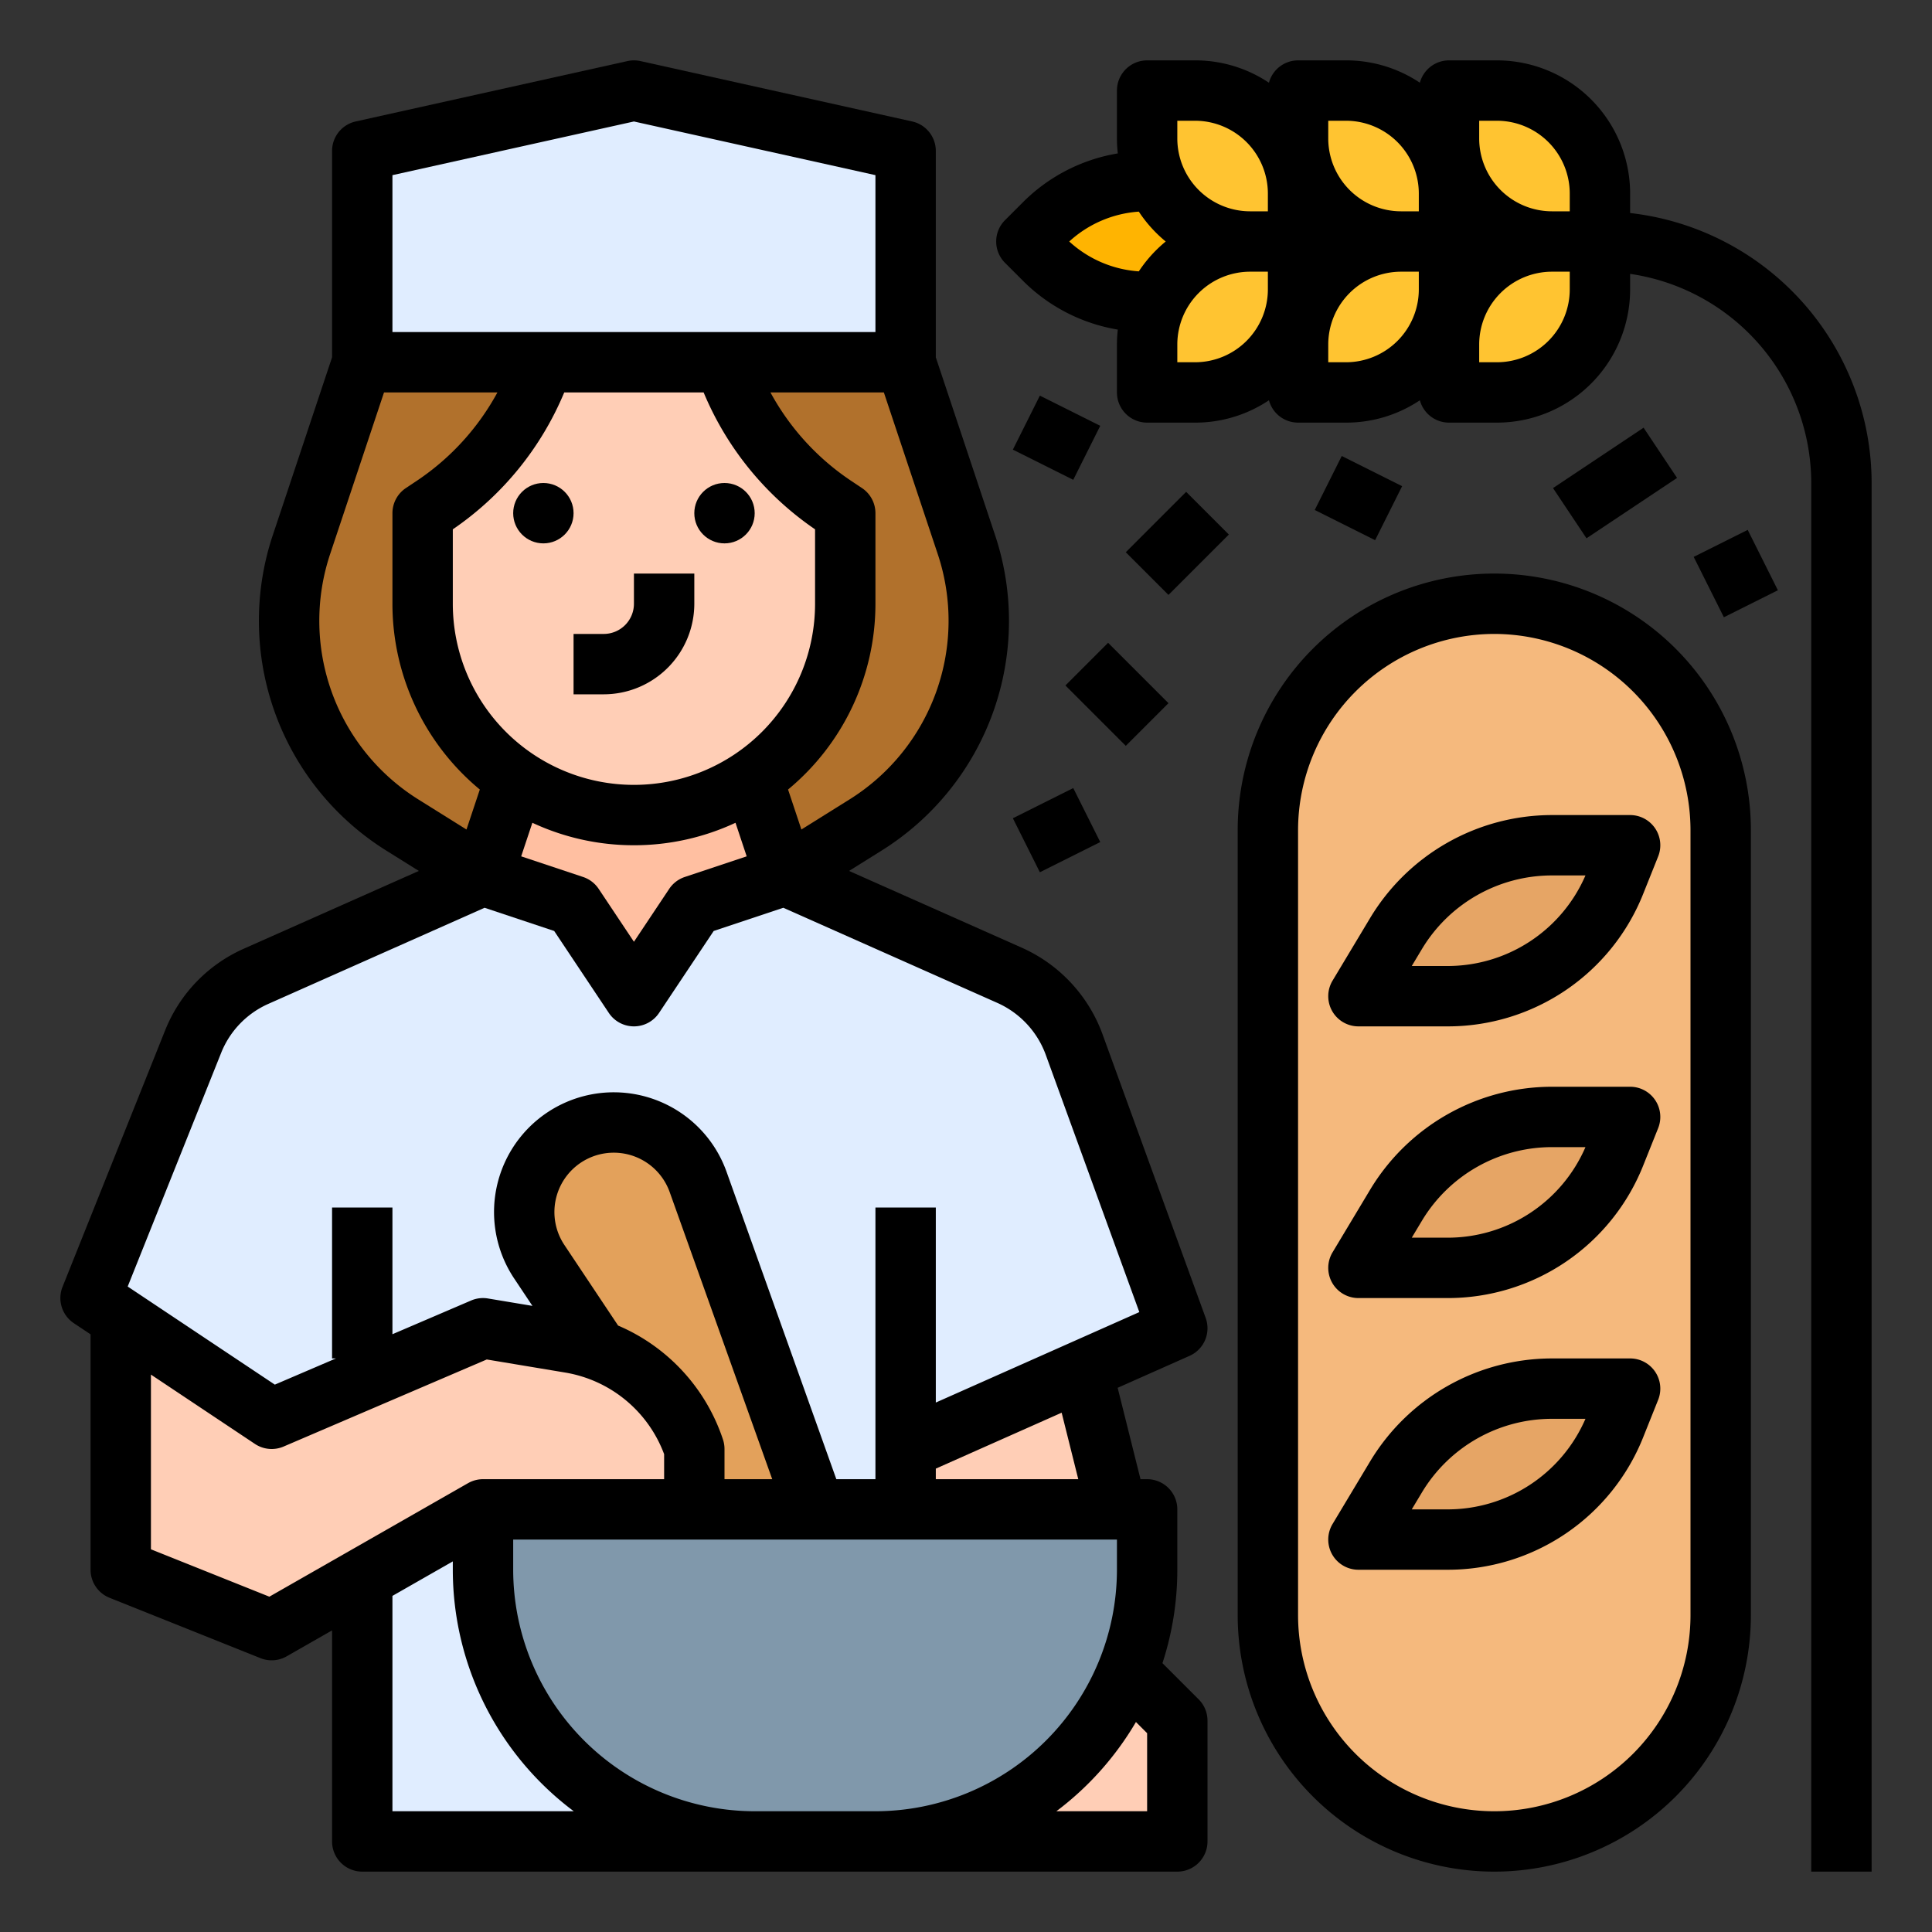 <?xml version="1.0"?>
<svg xmlns="http://www.w3.org/2000/svg" id="filled_outline" data-name="filled outline" viewBox="0 0 512 512" width="512" height="512"><rect x="0" y="0" width="512" height="512" fill="#333333" stroke="none"/><path d="M336,48H304a38.627,38.627,0,0,0-27.314,11.314L272,64l4.686,4.686A38.627,38.627,0,0,0,304,80L336,80Z" style="fill:#ffb401"/><polygon points="296 440 312 456 312 488 224 488 224 440 296 440" style="fill:#ffceb6"/><polygon points="240 40 168 24 96 40 96 96 240 96 240 40" style="fill:#e0edff"/><path d="M128,232l-21.27-13.293a64,64,0,0,1-26.796-74.51L96,96H240l16.065,48.196a64,64,0,0,1-26.796,74.51L208,232Z" style="fill:#b1712c"/><polygon points="139.849 196.454 128 232 168 264 208 232 196.151 196.454 139.849 196.454" style="fill:#ffbfa1"/><path d="M240,384l72-32-27.352-75.218a32,32,0,0,0-17.077-18.306L208,232l-24,8-16,24-16-24-24-8L67.885,258.718a32,32,0,0,0-16.715,17.357L24,344l72,48v96H240Z" style="fill:#e0edff"/><path d="M186.667,400l-43.755-65.632a23.732,23.732,0,0,1,9.133-34.391l0,0a23.732,23.732,0,0,1,32.963,13.245L216,400Z" style="fill:#e3a15b"/><polygon points="296 400 286.8 363.2 240 384 240 400 296 400" style="fill:#ffceb6"/><rect x="336" y="160" width="120" height="328" rx="60" ry="60" style="fill:#f5b97d"/><path d="M360,264l10.017-16.696A48,48,0,0,1,411.177,224H432l-3.931,9.827A48,48,0,0,1,383.502,264Z" style="fill:#e6a565"/><path d="M360,336l10.017-16.696A48,48,0,0,1,411.177,296H432l-3.931,9.827A48,48,0,0,1,383.502,336Z" style="fill:#e6a565"/><path d="M360,408l10.017-16.696A48,48,0,0,1,411.177,368H432l-3.931,9.827A48,48,0,0,1,383.502,408Z" style="fill:#e6a565"/><path d="M304,104V91.314a27.314,27.314,0,0,1,8-19.314l0,0a27.314,27.314,0,0,1,19.314-8H344v12.686a27.314,27.314,0,0,1-8,19.314l0,0a27.314,27.314,0,0,1-19.314,8Z" style="fill:#ffc431"/><path d="M344,104V91.314a27.314,27.314,0,0,1,8-19.314l0,0a27.314,27.314,0,0,1,19.314-8H384v12.686a27.314,27.314,0,0,1-8,19.314l0,0a27.314,27.314,0,0,1-19.314,8Z" style="fill:#ffc431"/><path d="M384,104V91.314a27.314,27.314,0,0,1,8-19.314l0,0a27.314,27.314,0,0,1,19.314-8H424v12.686a27.314,27.314,0,0,1-8,19.314l0,0a27.314,27.314,0,0,1-19.314,8Z" style="fill:#ffc431"/><path d="M304,24v12.686a27.314,27.314,0,0,0,8,19.314l0,0a27.314,27.314,0,0,0,19.314,8H344V51.314a27.314,27.314,0,0,0-8-19.314l0,0a27.314,27.314,0,0,0-19.314-8Z" style="fill:#ffc431"/><path d="M344,24v12.686a27.314,27.314,0,0,0,8,19.314l0,0a27.314,27.314,0,0,0,19.314,8H384V51.314a27.314,27.314,0,0,0-8-19.314l0,0a27.314,27.314,0,0,0-19.314-8Z" style="fill:#ffc431"/><path d="M384,24v12.686a27.314,27.314,0,0,0,8,19.314l0,0a27.314,27.314,0,0,0,19.314,8H424V51.314a27.314,27.314,0,0,0-8-19.314l0,0a27.314,27.314,0,0,0-19.314-8Z" style="fill:#ffc431"/><path d="M32,349.333V416l40,16,56-32h56V384a42.018,42.018,0,0,0-32.954-28.159L128,352,72,376Z" style="fill:#ffceb6"/><path d="M128,400H304v16a72,72,0,0,1-72,72H200a72,72,0,0,1-72-72Z" style="fill:#8098ab"/><path d="M192,96v0a73.732,73.732,0,0,0,29.049,38.033L224,136v24A56,56,0,0,1,168,216h-0A56,56,0,0,1,112,160V136l2.951-1.967A73.732,73.732,0,0,0,144,96v0Z" style="fill:#ffceb6"/><path d="M152,184h8a24.027,24.027,0,0,0,24-24v-8H168v8a8.009,8.009,0,0,1-8,8h-8Z"/><circle cx="144" cy="136" r="8"/><circle cx="192" cy="136" r="8"/><path d="M19.562,350.656,24,353.615V416a7.999,7.999,0,0,0,5.029,7.428l40,16a7.997,7.997,0,0,0,6.939-.482L88,432.071V488a8,8,0,0,0,8,8H312a8,8,0,0,0,8-8V456a8,8,0,0,0-2.343-5.657l-9.594-9.594A79.658,79.658,0,0,0,312,416V400a8,8,0,0,0-8-8h-1.754l-6.055-24.219,19.058-8.47a8,8,0,0,0,4.27-10.044L292.167,274.048a40.204,40.204,0,0,0-21.347-22.882l-45.812-20.361,8.502-5.314a71.797,71.797,0,0,0,30.145-83.824L248,94.701V40a8,8,0,0,0-6.265-7.81l-72-16a8.002,8.002,0,0,0-3.471,0l-72,16A8,8,0,0,0,88,40V94.701L72.345,141.667a71.797,71.797,0,0,0,30.145,83.824l8.502,5.314L64.636,251.407A39.79,39.79,0,0,0,43.742,273.104L16.572,341.029A8,8,0,0,0,19.562,350.656ZM71.385,423.138,40,410.584V364.281l27.562,18.375a8,8,0,0,0,7.589.697l53.846-23.077,20.733,3.456A33.938,33.938,0,0,1,176,385.368V392H128a7.954,7.954,0,0,0-3.966,1.059l-.002-.004Zm120.205-41.667a49.899,49.899,0,0,0-27.783-30.181l-14.239-21.358a15.732,15.732,0,1,1,27.905-14.018L204.648,392H192v-8A8.01,8.01,0,0,0,191.59,381.47ZM104,480V422.928l16-9.143V416a79.926,79.926,0,0,0,32.055,64Zm96,0a64.072,64.072,0,0,1-64-64v-8H296v8a64.072,64.072,0,0,1-64,64Zm104-20.687V480H279.945a80.605,80.605,0,0,0,21.092-23.65ZM285.754,392H248v-2.801l33.349-14.822ZM149.529,104H186.471A82.186,82.186,0,0,0,216,140.277V160a48,48,0,0,1-96,0V140.277A82.186,82.186,0,0,0,149.529,104ZM168,224a63.6,63.6,0,0,0,26.915-5.955l2.965,8.896-16.411,5.47a7.996,7.996,0,0,0-4.126,3.152L168,249.578l-9.344-14.015a7.996,7.996,0,0,0-4.126-3.152l-16.411-5.47,2.965-8.896A63.6,63.6,0,0,0,168,224Zm57.029-12.078-12.653,7.908-3.533-10.599A63.892,63.892,0,0,0,232,160V136a8.001,8.001,0,0,0-3.562-6.656l-2.951-1.968A66.054,66.054,0,0,1,204.179,104h30.054l14.242,42.726A55.84,55.84,0,0,1,225.029,211.922ZM104,46.417l64-14.222,64,14.222V88H104ZM87.524,146.726,101.766,104H131.821A66.054,66.054,0,0,1,110.512,127.377l-2.95,1.967A8.001,8.001,0,0,0,104,136v24a63.892,63.892,0,0,0,23.156,49.231l-3.533,10.599-12.653-7.908A55.84,55.84,0,0,1,87.524,146.726ZM58.598,279.046a23.877,23.877,0,0,1,12.536-13.018l57.28-25.458,18.453,6.151,14.478,21.716a8,8,0,0,0,13.312,0l14.478-21.716,18.453-6.151,56.736,25.216a24.122,24.122,0,0,1,12.808,13.729l24.802,68.204L248,371.69V320H232v72H221.638L192.542,310.532a31.732,31.732,0,1,0-56.286,28.274l4.845,7.267-11.785-1.964a7.991,7.991,0,0,0-4.467.538L104,353.582V320H88v40h1.025L72.832,366.94l-38.993-25.996Z"/><path d="M328,220V428a68,68,0,0,0,136,0V220a68,68,0,0,0-136,0Zm68-52a52.059,52.059,0,0,1,52,52V428a52,52,0,0,1-104,0V220A52.059,52.059,0,0,1,396,168Z"/><path d="M360,272h23.502a55.732,55.732,0,0,0,51.995-35.202l3.931-9.827A8,8,0,0,0,432,216H411.177a56.284,56.284,0,0,0-48.02,27.188l-10.018,16.696A8,8,0,0,0,360,272Zm16.878-20.58A40.199,40.199,0,0,1,411.177,232h8.987A39.8,39.8,0,0,1,383.502,256h-9.372Z"/><path d="M360,344h23.502a55.732,55.732,0,0,0,51.995-35.202l3.931-9.827A8,8,0,0,0,432,288H411.177a56.284,56.284,0,0,0-48.02,27.188l-10.018,16.696A8,8,0,0,0,360,344Zm16.878-20.58A40.199,40.199,0,0,1,411.177,304h8.987A39.8,39.8,0,0,1,383.502,328h-9.372Z"/><path d="M360,416h23.502a55.732,55.732,0,0,0,51.995-35.202l3.931-9.827A8,8,0,0,0,432,360H411.177a56.284,56.284,0,0,0-48.02,27.188l-10.018,16.696A8,8,0,0,0,360,416Zm16.878-20.58A40.199,40.199,0,0,1,411.177,376h8.987A39.8,39.8,0,0,1,383.502,400h-9.372Z"/><path d="M432,56.455V51.314A35.313,35.313,0,0,0,396.687,16H384a7.996,7.996,0,0,0-7.718,5.923A35.065,35.065,0,0,0,356.687,16H344a7.996,7.996,0,0,0-7.718,5.923A35.065,35.065,0,0,0,316.687,16H304a8,8,0,0,0-8,8V36.687a35.946,35.946,0,0,0,.227,3.968,46.275,46.275,0,0,0-25.197,13.002l-4.687,4.686a8,8,0,0,0-.001,11.314l4.687,4.687a46.274,46.274,0,0,0,25.198,13.002A35.892,35.892,0,0,0,296,91.314V104a8,8,0,0,0,8,8h12.687a35.063,35.063,0,0,0,19.595-5.923A7.997,7.997,0,0,0,344,112h12.687a35.063,35.063,0,0,0,19.595-5.923A7.997,7.997,0,0,0,384,112h12.687A35.313,35.313,0,0,0,432,76.687v-4.106A56.079,56.079,0,0,1,480,128V496h16V128A72.095,72.095,0,0,0,432,56.455ZM392,32h4.687A19.314,19.314,0,0,1,416,51.314V56h-4.687A19.314,19.314,0,0,1,392,36.687Zm-40,0h4.687A19.314,19.314,0,0,1,376,51.314V56h-4.687A19.314,19.314,0,0,1,352,36.687Zm-40,0h4.687A19.314,19.314,0,0,1,336,51.314V56h-4.687A19.314,19.314,0,0,1,312,36.687ZM301.798,71.914a30.365,30.365,0,0,1-18.439-7.914,30.361,30.361,0,0,1,18.439-7.915,35.652,35.652,0,0,0,4.545,5.571Q307.585,62.899,308.925,64q-1.339,1.101-2.582,2.343A35.648,35.648,0,0,0,301.798,71.914ZM316.687,96H312V91.314A19.314,19.314,0,0,1,331.313,72H336v4.687A19.314,19.314,0,0,1,316.687,96Zm40,0H352V91.314A19.314,19.314,0,0,1,371.313,72H376v4.687A19.314,19.314,0,0,1,356.687,96ZM416,76.687A19.314,19.314,0,0,1,396.687,96H392V91.314A19.314,19.314,0,0,1,411.313,72H416Z"/><rect x="300.686" y="136" width="22.627" height="16" transform="translate(-10.436 262.808) rotate(-45.002)"/><rect x="352" y="123.056" width="16" height="17.889" transform="translate(80.924 394.946) rotate(-63.432)"/><rect x="413.578" y="120" width="28.844" height="16" transform="translate(0.881 258.909) rotate(-33.69)"/><rect x="452" y="143.056" width="16" height="17.889" transform="translate(-19.413 221.765) rotate(-26.565)"/><rect x="288" y="172.686" width="16" height="22.627" transform="translate(-43.411 263.196) rotate(-45)"/><rect x="271.056" y="212" width="17.889" height="16" transform="translate(-68.827 148.446) rotate(-26.565)"/><rect x="272" y="107.056" width="16" height="17.889" transform="translate(51.027 314.563) rotate(-63.435)"/></svg>
